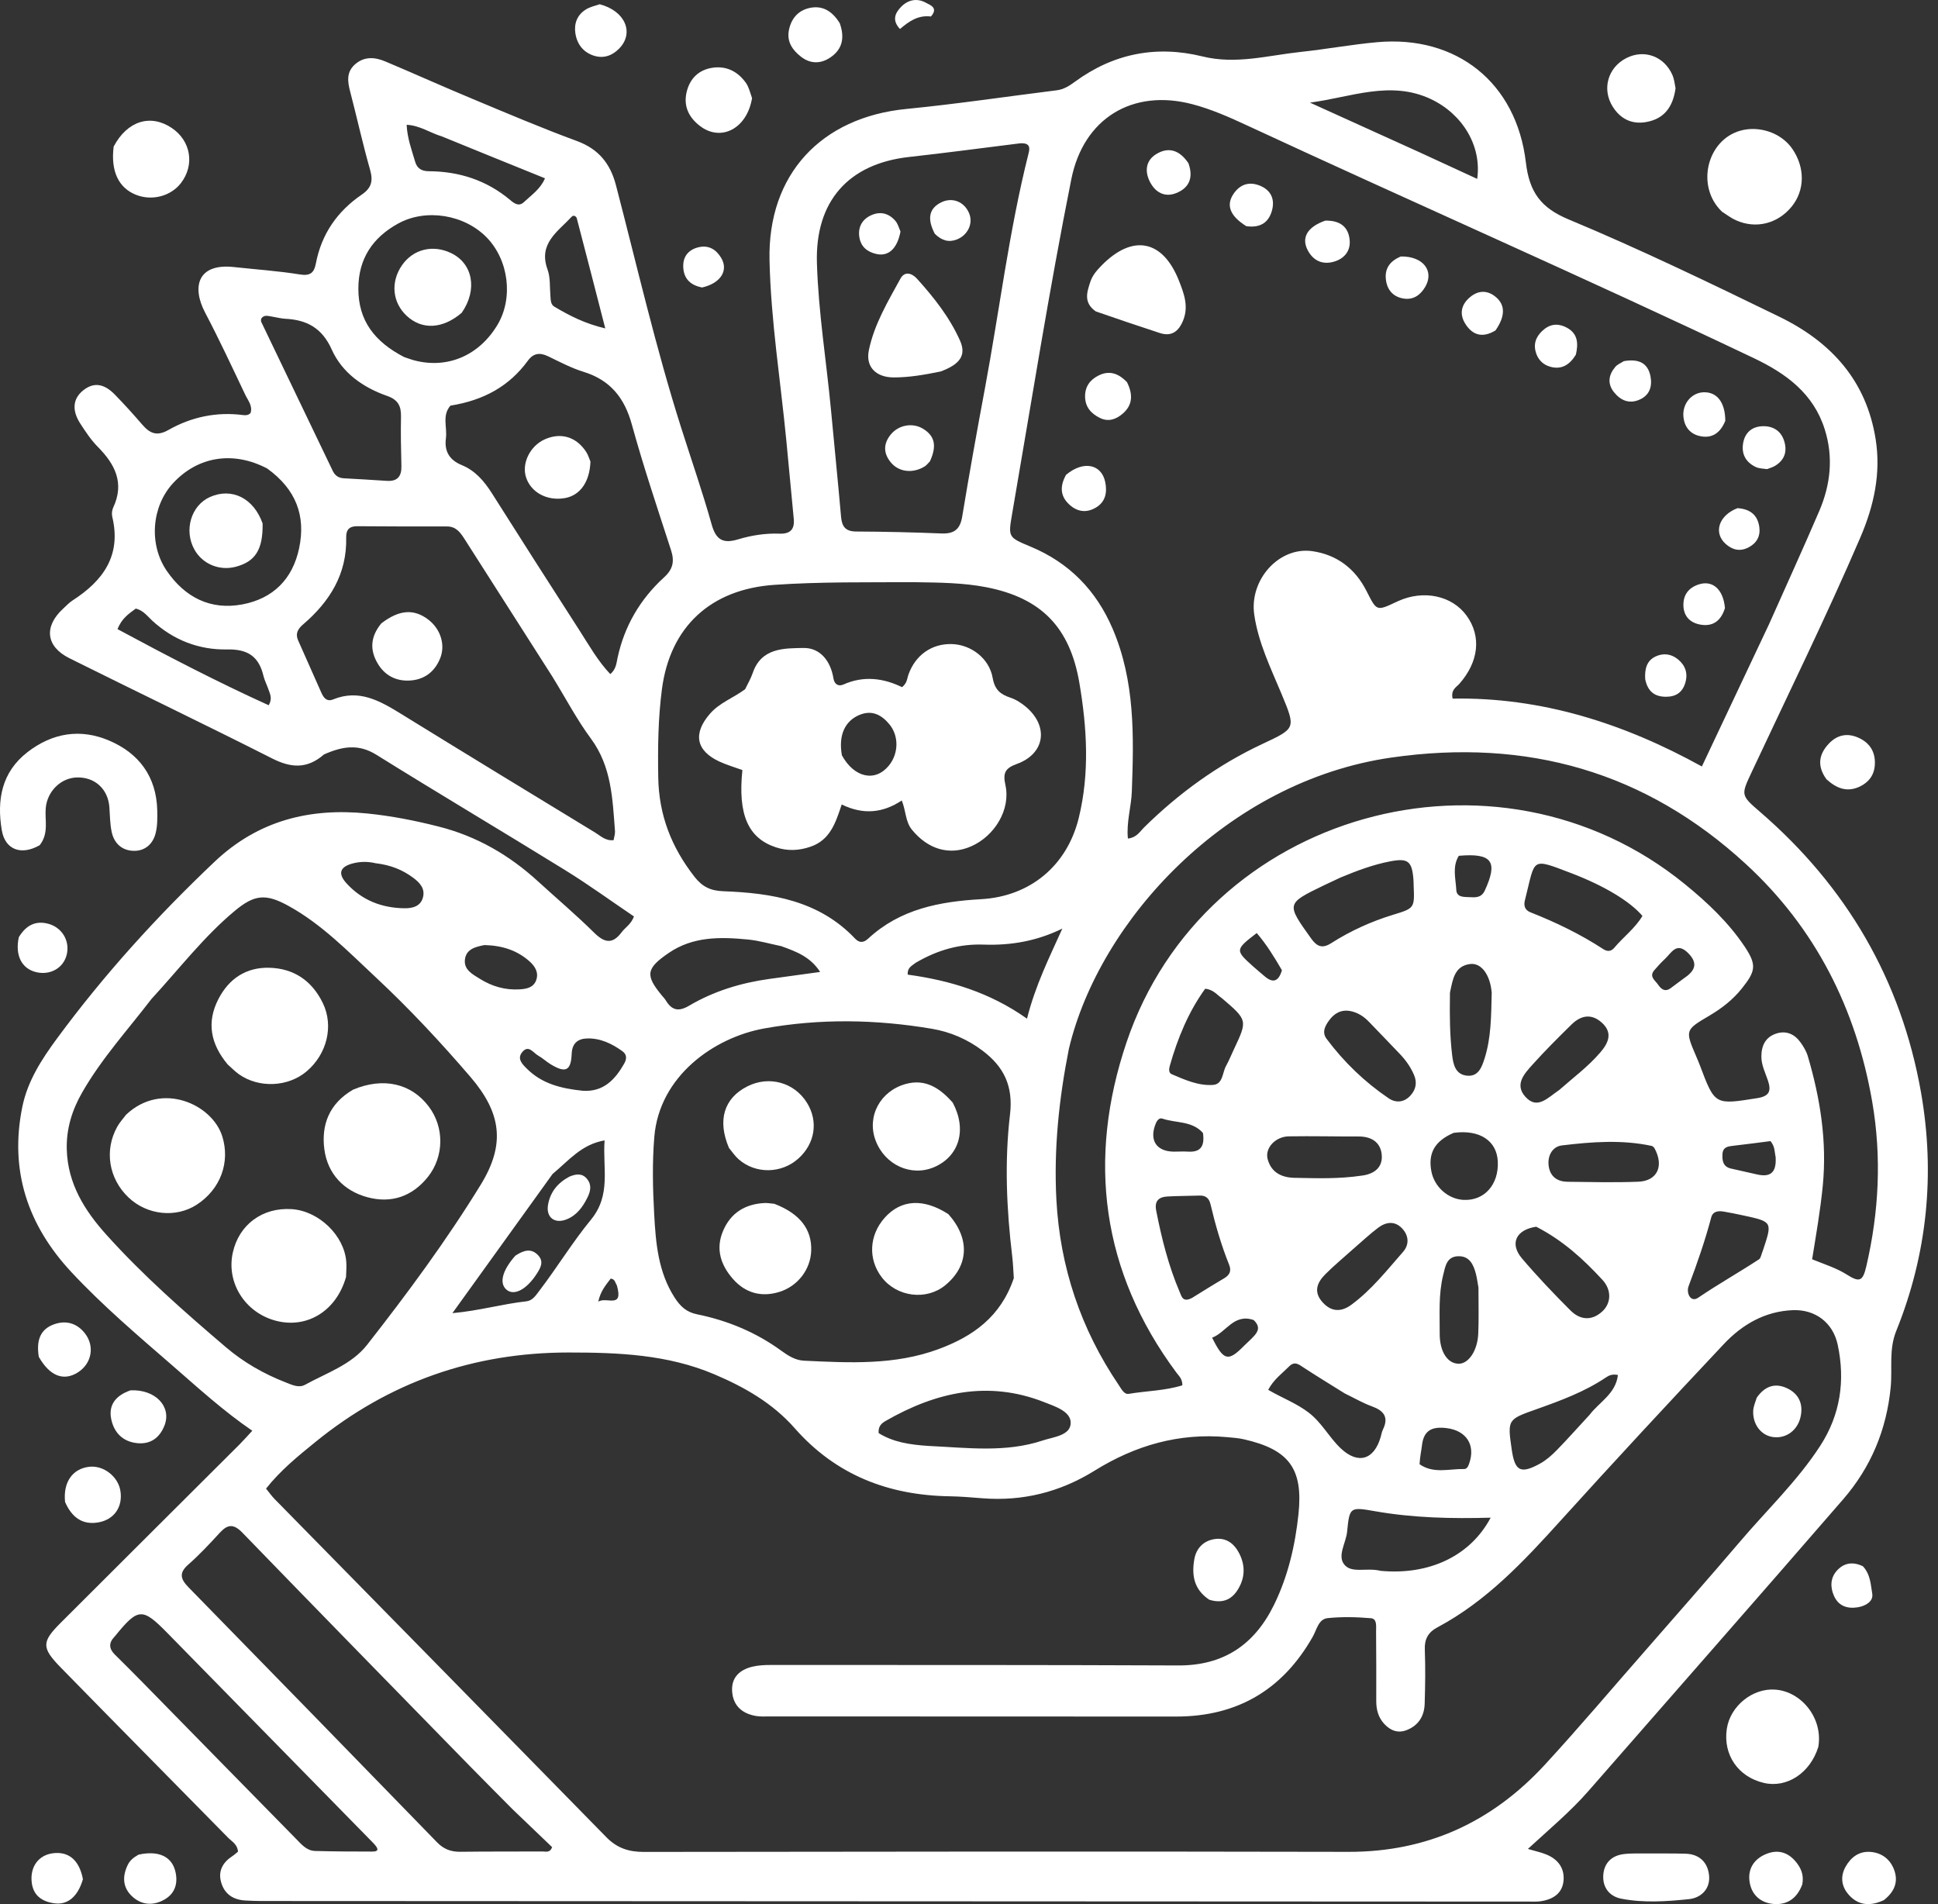 <svg width="57" height="56" viewBox="0 0 57 56" fill="none" xmlns="http://www.w3.org/2000/svg">
<rect x="0" y="0" width="57" height="56" fill="#333333" stroke="none"/>
<path d="M9.528 22.189C9.024 22.628 8.549 22.582 8 22.304C6.023 21.303 4.023 20.346 2.039 19.357C1.346 19.011 1.286 18.424 1.859 17.899C1.949 17.817 2.032 17.725 2.133 17.66C3.033 17.081 3.575 16.337 3.302 15.2C3.282 15.117 3.292 15.009 3.328 14.931C3.668 14.208 3.386 13.656 2.877 13.142C2.676 12.94 2.514 12.693 2.358 12.452C2.107 12.062 2.145 11.72 2.45 11.478C2.8 11.2 3.108 11.329 3.377 11.604C3.653 11.886 3.918 12.18 4.176 12.479C4.399 12.738 4.602 12.845 4.955 12.645C5.629 12.262 6.369 12.106 7.149 12.207C7.226 12.217 7.3 12.216 7.368 12.149C7.439 11.939 7.293 11.777 7.212 11.607C6.827 10.798 6.449 9.985 6.032 9.192C5.635 8.436 5.812 7.738 6.878 7.854C7.526 7.925 8.179 7.968 8.822 8.072C9.13 8.122 9.24 8.016 9.29 7.751C9.454 6.883 9.923 6.212 10.642 5.722C10.931 5.524 10.977 5.317 10.884 4.99C10.668 4.232 10.499 3.46 10.3 2.697C10.222 2.402 10.184 2.124 10.437 1.897C10.711 1.652 11.026 1.677 11.335 1.808C12.188 2.168 13.032 2.548 13.887 2.904C14.91 3.331 15.931 3.766 16.97 4.148C17.608 4.384 17.95 4.811 18.116 5.446C18.736 7.823 19.285 10.22 20.029 12.563C20.332 13.518 20.662 14.465 20.932 15.428C21.061 15.889 21.278 15.993 21.71 15.862C22.102 15.744 22.511 15.68 22.923 15.695C23.239 15.707 23.375 15.572 23.346 15.262C23.274 14.492 23.202 13.723 23.127 12.953C22.956 11.187 22.672 9.428 22.633 7.653C22.577 5.128 24.152 3.449 26.66 3.204C28.138 3.059 29.609 2.839 31.084 2.655C31.288 2.629 31.453 2.523 31.613 2.406C32.749 1.571 34.012 1.326 35.369 1.66C36.354 1.903 37.298 1.629 38.256 1.527C39.01 1.447 39.759 1.307 40.514 1.24C42.834 1.035 44.601 2.423 44.879 4.78C44.983 5.66 45.327 6.115 46.131 6.451C48.233 7.327 50.285 8.319 52.333 9.315C53.86 10.058 54.893 11.193 55.166 12.917C55.326 13.923 55.115 14.877 54.718 15.802C53.717 18.132 52.596 20.407 51.522 22.703C51.205 23.381 51.192 23.383 51.764 23.876C54.308 26.071 55.916 28.82 56.499 32.121C56.92 34.512 56.687 36.877 55.773 39.14C55.548 39.696 55.662 40.247 55.609 40.795C55.487 42.055 55.025 43.154 54.211 44.094C51.726 46.963 49.219 49.812 46.721 52.671C46.192 53.276 45.575 53.791 44.938 54.377C45.148 54.438 45.305 54.474 45.455 54.531C45.802 54.663 46.014 54.919 45.988 55.293C45.96 55.684 45.678 55.862 45.313 55.916C45.209 55.931 45.101 55.926 44.995 55.926C32.554 55.921 20.114 55.916 7.673 55.909C7.522 55.909 7.37 55.901 7.218 55.894C6.863 55.875 6.604 55.708 6.505 55.362C6.408 55.027 6.552 54.772 6.837 54.587C6.899 54.547 6.952 54.495 7 54.456C6.983 54.24 6.819 54.159 6.706 54.044C5.067 52.376 3.421 50.714 1.786 49.041C1.215 48.456 1.224 48.288 1.788 47.724C3.539 45.974 5.294 44.228 7.046 42.48C7.162 42.364 7.271 42.239 7.42 42.078C6.562 41.491 5.827 40.817 5.074 40.163C4.053 39.277 3.021 38.401 2.098 37.411C0.814 36.033 0.274 34.423 0.657 32.551C0.812 31.791 1.228 31.15 1.681 30.536C3.063 28.66 4.622 26.944 6.314 25.341C7.592 24.131 9.11 23.753 10.806 23.925C11.516 23.997 12.215 24.134 12.908 24.311C14.026 24.595 14.983 25.151 15.827 25.924C16.376 26.426 16.945 26.907 17.474 27.43C17.777 27.729 18.014 27.779 18.282 27.419C18.388 27.276 18.561 27.185 18.646 26.953C17.978 26.502 17.318 26.021 16.625 25.593C14.778 24.451 12.91 23.344 11.067 22.196C10.542 21.869 10.065 21.95 9.528 22.189ZM48.483 48.439C49.38 47.408 50.286 46.386 51.171 45.345C51.966 44.409 52.864 43.559 53.537 42.52C54.13 41.605 54.274 40.605 54.051 39.552C53.913 38.902 53.395 38.507 52.732 38.532C51.91 38.564 51.24 38.955 50.698 39.532C49.086 41.246 47.485 42.97 45.907 44.714C44.823 45.913 43.727 47.087 42.28 47.859C42.007 48.004 41.894 48.201 41.906 48.516C41.926 49.047 41.919 49.579 41.902 50.11C41.891 50.473 41.716 50.751 41.366 50.885C41.109 50.983 40.889 50.892 40.71 50.697C40.537 50.507 40.477 50.279 40.478 50.025C40.48 49.342 40.479 48.659 40.473 47.975C40.472 47.83 40.507 47.608 40.321 47.592C39.899 47.556 39.47 47.546 39.05 47.589C38.778 47.617 38.728 47.928 38.612 48.133C37.725 49.699 36.388 50.486 34.585 50.484C30.606 50.481 26.628 50.481 22.649 50.48C22.512 50.48 22.373 50.49 22.239 50.468C21.837 50.4 21.566 50.174 21.534 49.754C21.502 49.337 21.753 49.106 22.134 49.016C22.308 48.975 22.494 48.967 22.674 48.967C26.669 48.968 30.663 48.964 34.657 48.981C35.994 48.986 36.901 48.366 37.474 47.193C37.885 46.351 38.094 45.448 38.191 44.526C38.331 43.188 37.906 42.631 36.59 42.331C36.429 42.294 36.261 42.282 36.096 42.267C34.679 42.135 33.388 42.51 32.193 43.253C31.179 43.883 30.081 44.158 28.891 44.064C28.573 44.039 28.255 44.011 27.936 44.006C26.133 43.978 24.585 43.382 23.372 42.002C22.727 41.269 21.901 40.796 21.009 40.418C19.632 39.834 18.186 39.777 16.721 39.777C13.923 39.778 11.443 40.648 9.277 42.409C8.764 42.825 8.247 43.245 7.825 43.78C7.922 43.899 7.99 43.999 8.074 44.084C11.328 47.4 14.586 50.713 17.836 54.034C18.147 54.352 18.493 54.466 18.932 54.465C25.841 54.456 32.751 54.448 39.661 54.463C41.978 54.468 43.884 53.584 45.431 51.907C46.46 50.791 47.438 49.628 48.483 48.439ZM52.03 18.359C52.524 17.249 53.029 16.144 53.508 15.028C53.84 14.253 53.928 13.447 53.669 12.627C53.336 11.569 52.529 10.983 51.581 10.532C46.646 8.183 41.638 5.991 36.681 3.69C36.158 3.447 35.632 3.213 35.07 3.065C33.304 2.601 31.866 3.485 31.509 5.272C30.855 8.543 30.334 11.839 29.766 15.126C29.65 15.801 29.657 15.804 30.308 16.075C31.445 16.548 32.239 17.36 32.723 18.488C33.385 20.031 33.349 21.652 33.289 23.28C33.272 23.736 33.124 24.188 33.174 24.662C33.436 24.631 33.527 24.455 33.652 24.332C34.678 23.322 35.829 22.488 37.135 21.877C38.119 21.416 38.114 21.425 37.688 20.399C37.373 19.644 37.01 18.904 36.89 18.081C36.739 17.052 37.619 16.07 38.597 16.21C39.322 16.313 39.858 16.726 40.187 17.373C40.493 17.974 40.476 17.983 41.082 17.697C41.096 17.691 41.11 17.684 41.123 17.678C41.875 17.338 42.711 17.518 43.138 18.11C43.575 18.717 43.493 19.461 42.925 20.108C42.832 20.213 42.667 20.284 42.724 20.546C45.332 20.501 47.748 21.268 50.055 22.542C50.719 21.132 51.359 19.776 52.03 18.359ZM31.438 30.845C31.147 32.309 30.991 33.79 31.07 35.28C31.175 37.261 31.787 39.087 32.904 40.734C32.98 40.846 33.061 41.017 33.199 40.993C33.726 40.905 34.272 40.901 34.775 40.742C34.777 40.549 34.675 40.469 34.605 40.375C32.389 37.396 31.973 34.092 33.133 30.656C35.425 23.868 44.001 21.475 49.559 26.006C50.218 26.543 50.841 27.13 51.316 27.843C51.676 28.383 51.632 28.565 51.239 29.061C50.969 29.402 50.641 29.655 50.272 29.873C49.556 30.295 49.559 30.299 49.893 31.079C49.929 31.163 49.965 31.247 49.997 31.332C50.439 32.507 50.437 32.494 51.681 32.297C52.053 32.239 52.099 32.077 51.995 31.77C51.917 31.541 51.804 31.32 51.805 31.07C51.806 30.751 51.928 30.499 52.243 30.397C52.537 30.302 52.784 30.413 52.959 30.66C53.046 30.782 53.128 30.918 53.17 31.06C53.538 32.305 53.738 33.566 53.611 34.874C53.54 35.596 53.415 36.31 53.298 37.036C53.662 37.184 54.01 37.29 54.319 37.486C54.698 37.727 54.79 37.678 54.892 37.24C55.264 35.64 55.345 34.031 55.066 32.408C54.594 29.67 53.395 27.294 51.353 25.415C48.4 22.695 44.913 21.706 40.922 22.28C36.085 22.975 32.334 27.073 31.438 30.845ZM4.454 29.381C3.762 30.283 2.993 31.127 2.422 32.12C2.119 32.646 1.947 33.196 1.964 33.809C1.993 34.815 2.49 35.604 3.129 36.314C4.207 37.513 5.418 38.576 6.642 39.62C7.165 40.066 7.759 40.406 8.401 40.656C8.585 40.727 8.786 40.829 8.972 40.726C9.607 40.377 10.338 40.135 10.795 39.554C11.984 38.037 13.131 36.484 14.14 34.841C14.871 33.651 14.745 32.733 13.838 31.674C12.957 30.648 12.035 29.659 11.046 28.737C10.238 27.983 9.463 27.179 8.479 26.639C7.813 26.273 7.48 26.31 6.905 26.789C6.001 27.541 5.288 28.474 4.454 29.381ZM29.818 37.59C29.803 37.379 29.797 37.167 29.772 36.957C29.605 35.566 29.542 34.166 29.706 32.779C29.805 31.94 29.526 31.373 28.897 30.899C28.451 30.563 27.951 30.348 27.406 30.256C25.762 29.979 24.113 29.951 22.471 30.248C21.001 30.515 19.391 31.646 19.244 33.44C19.182 34.193 19.199 34.958 19.241 35.714C19.287 36.559 19.358 37.408 19.84 38.159C20.007 38.418 20.187 38.59 20.499 38.653C21.401 38.836 22.238 39.184 22.986 39.73C23.184 39.874 23.395 40.006 23.645 40.018C24.98 40.081 26.315 40.155 27.606 39.677C28.615 39.303 29.434 38.729 29.818 37.59ZM26.878 17.122C25.512 17.129 24.147 17.107 22.781 17.2C20.915 17.326 19.71 18.421 19.468 20.272C19.356 21.13 19.346 21.989 19.36 22.856C19.377 23.978 19.752 24.922 20.427 25.787C20.654 26.077 20.896 26.197 21.269 26.211C22.702 26.264 24.088 26.486 25.146 27.601C25.279 27.741 25.402 27.728 25.537 27.603C26.476 26.733 27.638 26.514 28.859 26.445C30.292 26.363 31.38 25.468 31.727 24.06C32.051 22.741 31.971 21.406 31.746 20.082C31.468 18.452 30.627 17.585 29.008 17.27C28.338 17.14 27.65 17.133 26.878 17.122ZM29.993 4.216C28.91 4.35 27.828 4.496 26.743 4.616C24.949 4.813 23.972 5.924 24.027 7.737C24.071 9.193 24.307 10.631 24.443 12.078C24.54 13.119 24.646 14.159 24.737 15.2C24.763 15.492 24.871 15.631 25.186 15.632C26.02 15.636 26.855 15.655 27.688 15.689C28.058 15.704 28.238 15.573 28.3 15.194C28.507 13.939 28.732 12.687 28.966 11.436C29.397 9.128 29.677 6.792 30.252 4.511C30.291 4.356 30.308 4.192 29.993 4.216ZM16.241 19.891C15.384 18.548 14.528 17.206 13.67 15.864C13.546 15.671 13.421 15.483 13.148 15.483C12.268 15.485 11.387 15.483 10.508 15.476C10.274 15.474 10.177 15.58 10.182 15.806C10.208 16.879 9.7 17.691 8.918 18.361C8.759 18.497 8.681 18.634 8.768 18.833C8.994 19.346 9.222 19.859 9.451 20.371C9.517 20.519 9.609 20.647 9.798 20.57C10.563 20.259 11.175 20.613 11.796 20.995C13.694 22.166 15.598 23.326 17.503 24.485C17.664 24.583 17.81 24.736 18.048 24.709C18.062 24.617 18.094 24.528 18.088 24.442C18.015 23.495 17.989 22.547 17.381 21.724C16.967 21.165 16.642 20.541 16.241 19.891ZM13.248 11.93C12.994 12.22 13.158 12.569 13.115 12.889C13.064 13.271 13.218 13.529 13.578 13.677C13.974 13.839 14.238 14.146 14.463 14.5C15.316 15.846 16.173 17.191 17.037 18.53C17.321 18.971 17.579 19.434 17.95 19.826C18.121 19.68 18.129 19.507 18.163 19.349C18.364 18.413 18.828 17.622 19.529 16.982C19.797 16.738 19.842 16.507 19.736 16.18C19.339 14.953 18.926 13.729 18.584 12.486C18.367 11.699 17.95 11.178 17.162 10.935C16.802 10.824 16.462 10.643 16.12 10.478C15.879 10.362 15.689 10.384 15.526 10.607C14.977 11.36 14.229 11.772 13.248 11.93ZM15.087 53.222C14.66 52.791 14.23 52.362 13.806 51.928C11.578 49.647 9.349 47.368 7.131 45.078C6.876 44.815 6.701 44.821 6.466 45.077C6.169 45.401 5.867 45.725 5.537 46.015C5.253 46.264 5.313 46.445 5.545 46.683C7.987 49.179 10.423 51.68 12.856 54.184C13.051 54.385 13.267 54.465 13.544 54.461C14.348 54.45 15.153 54.457 15.958 54.452C16.052 54.452 16.176 54.5 16.239 54.325C15.876 53.978 15.504 53.623 15.087 53.222ZM10.977 54.202C8.959 52.144 6.941 50.086 4.924 48.028C4.187 47.276 4.064 47.282 3.39 48.11C3.381 48.121 3.371 48.133 3.36 48.144C3.193 48.321 3.206 48.49 3.376 48.659C3.645 48.925 3.913 49.192 4.179 49.463C5.687 51.001 7.193 52.541 8.703 54.076C8.86 54.236 9.016 54.429 9.264 54.437C9.824 54.453 10.386 54.454 10.947 54.455C11.168 54.456 11.124 54.355 10.977 54.202ZM7.859 13.779C6.86 13.254 5.816 13.419 5.084 14.217C4.461 14.896 4.37 16.007 4.903 16.786C5.437 17.567 6.189 17.953 7.131 17.775C8.03 17.605 8.607 17.033 8.798 16.123C8.998 15.171 8.709 14.393 7.859 13.779ZM11.884 10.5C11.985 10.533 12.084 10.572 12.186 10.599C13.162 10.855 14.091 10.458 14.632 9.553C15.102 8.767 14.964 7.65 14.315 6.984C13.657 6.309 12.526 6.124 11.709 6.575C10.961 6.987 10.541 7.609 10.54 8.487C10.537 9.43 11.02 10.052 11.884 10.5ZM8.007 9.312C7.892 9.298 7.768 9.241 7.681 9.374C7.681 9.407 7.671 9.442 7.683 9.466C8.383 10.927 9.085 12.387 9.786 13.847C9.85 13.981 9.952 14.057 10.104 14.066C10.527 14.089 10.95 14.114 11.373 14.142C11.687 14.163 11.813 14.013 11.806 13.709C11.794 13.225 11.784 12.739 11.794 12.255C11.801 11.945 11.709 11.757 11.389 11.645C10.68 11.397 10.066 10.969 9.757 10.28C9.474 9.647 9.026 9.407 8.391 9.375C8.286 9.369 8.181 9.345 8.007 9.312ZM27.329 42.526C28.449 42.578 29.577 42.729 30.671 42.364C30.982 42.26 31.489 42.221 31.491 41.846C31.493 41.508 31.031 41.362 30.709 41.236C29.06 40.589 27.525 40.943 26.051 41.788C25.934 41.855 25.823 41.945 25.843 42.148C26.262 42.409 26.746 42.491 27.329 42.526ZM16.252 34.527C15.27 35.891 14.288 37.256 13.306 38.62C14.087 38.55 14.772 38.35 15.481 38.272C15.662 38.252 15.757 38.101 15.859 37.967C16.384 37.28 16.837 36.534 17.382 35.87C17.981 35.139 17.722 34.365 17.782 33.539C17.099 33.658 16.734 34.127 16.252 34.527ZM22.975 27.826C22.649 27.759 22.325 27.663 21.996 27.631C21.188 27.552 20.381 27.538 19.669 28.026C18.998 28.485 18.972 28.682 19.474 29.286C19.513 29.333 19.556 29.377 19.587 29.429C19.762 29.718 19.964 29.757 20.266 29.579C20.992 29.15 21.789 28.907 22.624 28.791C23.109 28.723 23.595 28.658 24.122 28.585C23.837 28.148 23.445 27.993 22.975 27.826ZM41.762 4.484C42.319 4.741 42.876 4.998 43.447 5.261C43.585 4.289 43.014 3.355 42.088 2.916C40.896 2.352 39.728 2.862 38.528 3.018C39.585 3.497 40.642 3.976 41.762 4.484ZM40.603 46.198C42.037 46.333 43.246 45.76 43.843 44.635C42.692 44.667 41.562 44.642 40.442 44.445C39.701 44.315 39.693 44.323 39.621 45.048C39.589 45.373 39.333 45.743 39.53 46.004C39.746 46.288 40.189 46.094 40.603 46.198ZM26.928 28.318C26.83 28.402 26.683 28.448 26.698 28.664C27.924 28.832 29.101 29.178 30.206 29.959C30.456 28.967 30.866 28.154 31.245 27.31C30.499 27.676 29.735 27.809 28.936 27.781C28.236 27.756 27.586 27.931 26.928 28.318ZM39.432 25.806C39.268 25.883 39.103 25.958 38.94 26.037C37.822 26.579 37.83 26.574 38.562 27.6C38.74 27.849 38.897 27.902 39.157 27.736C39.721 27.377 40.326 27.102 40.966 26.906C41.606 26.71 41.606 26.712 41.578 26.038C41.576 25.978 41.576 25.917 41.571 25.857C41.528 25.325 41.41 25.23 40.875 25.335C40.399 25.428 39.944 25.593 39.432 25.806ZM44.856 26.454C44.808 26.62 44.838 26.762 45.011 26.83C45.759 27.125 46.48 27.473 47.154 27.913C47.273 27.991 47.386 27.985 47.478 27.875C47.747 27.554 48.094 27.299 48.307 26.937C47.938 26.505 47.184 26.051 46.209 25.678C45.005 25.219 45.164 25.24 44.856 26.454ZM35.061 38.171C35.37 37.981 35.677 37.786 35.991 37.603C36.159 37.505 36.229 37.391 36.15 37.194C35.918 36.617 35.746 36.022 35.603 35.417C35.563 35.247 35.468 35.156 35.285 35.162C34.968 35.173 34.65 35.171 34.333 35.189C34.079 35.204 33.95 35.322 34.006 35.606C34.166 36.424 34.368 37.23 34.697 37.998C34.754 38.131 34.788 38.315 35.061 38.171ZM39.55 40.98C39.152 40.731 38.751 40.487 38.358 40.231C38.214 40.138 38.084 40.017 37.92 40.182C37.711 40.392 37.462 40.568 37.3 40.875C37.708 41.114 38.136 41.271 38.496 41.549C38.877 41.842 39.095 42.275 39.431 42.594C39.947 43.083 40.418 42.929 40.609 42.259C40.63 42.186 40.642 42.109 40.675 42.042C40.853 41.675 40.697 41.486 40.348 41.36C40.093 41.267 39.855 41.129 39.55 40.98ZM35.943 29.361C35.796 29.262 35.687 29.1 35.446 29.079C34.956 29.758 34.637 30.531 34.406 31.345C34.381 31.434 34.367 31.551 34.46 31.591C34.848 31.758 35.247 31.936 35.674 31.908C35.973 31.889 35.949 31.549 36.06 31.349C36.148 31.191 36.215 31.021 36.293 30.857C36.694 30.005 36.694 30.005 35.943 29.361ZM7.875 20.22C7.833 20.106 7.777 19.995 7.749 19.878C7.613 19.309 7.292 19.087 6.676 19.1C5.854 19.116 5.1 18.826 4.476 18.252C4.335 18.122 4.216 17.952 3.994 17.898C3.797 18.045 3.582 18.181 3.457 18.503C4.928 19.296 6.396 20.058 7.904 20.742C8.023 20.529 7.938 20.407 7.875 20.22ZM45.183 36.078C44.589 36.165 44.392 36.574 44.766 37.013C45.216 37.542 45.697 38.047 46.188 38.538C46.466 38.817 46.805 38.859 47.121 38.574C47.387 38.334 47.411 37.944 47.129 37.639C46.575 37.039 45.975 36.485 45.183 36.078ZM40.261 30.049C40.11 29.892 39.933 29.778 39.719 29.736C39.451 29.684 39.244 29.799 39.092 30.009C38.974 30.172 38.872 30.357 39.017 30.552C39.528 31.236 40.137 31.822 40.843 32.301C41.046 32.439 41.285 32.427 41.468 32.237C41.636 32.062 41.692 31.854 41.588 31.612C41.49 31.385 41.353 31.189 41.186 31.012C40.895 30.705 40.599 30.401 40.261 30.049ZM40.061 34.574C40.428 34.526 40.678 34.326 40.638 33.95C40.6 33.586 40.327 33.422 39.956 33.424C39.273 33.426 38.59 33.409 37.908 33.42C37.511 33.426 37.199 33.764 37.283 34.087C37.387 34.484 37.698 34.634 38.076 34.64C38.713 34.651 39.351 34.679 40.061 34.574ZM46.755 41.607C47.037 41.234 47.522 40.993 47.586 40.438C47.408 40.404 47.317 40.455 47.229 40.514C46.607 40.931 45.911 41.189 45.213 41.437C44.337 41.747 44.334 41.738 44.463 42.635C44.555 43.267 44.723 43.358 45.291 43.047C45.473 42.947 45.638 42.802 45.785 42.652C46.102 42.328 46.402 41.987 46.755 41.607ZM12.992 4.01C12.653 3.91 12.352 3.689 11.96 3.67C11.979 4.069 12.109 4.408 12.209 4.753C12.268 4.958 12.403 5.034 12.614 5.036C13.508 5.041 14.313 5.302 15.005 5.882C15.122 5.981 15.259 6.085 15.406 5.947C15.63 5.737 15.897 5.558 16.029 5.244C15.016 4.834 14.035 4.437 12.992 4.01ZM51.854 36.766C52.131 35.933 52.131 35.932 51.277 35.747C51.085 35.705 50.893 35.666 50.699 35.633C50.54 35.606 50.378 35.621 50.33 35.805C50.148 36.492 49.915 37.16 49.665 37.825C49.59 38.023 49.72 38.32 49.948 38.165C50.533 37.767 51.148 37.422 51.738 37.035C51.79 37 51.799 36.9 51.854 36.766ZM48.654 33.756C48.63 33.738 48.609 33.708 48.582 33.702C47.702 33.513 46.815 33.581 45.937 33.687C45.653 33.722 45.498 34.005 45.554 34.32C45.606 34.618 45.819 34.753 46.105 34.756C46.8 34.764 47.497 34.782 48.191 34.754C48.739 34.731 48.956 34.296 48.654 33.756ZM43.874 29.197C43.832 28.679 43.573 28.309 43.238 28.352C42.779 28.41 42.73 28.807 42.652 29.163C42.642 29.207 42.646 29.253 42.645 29.299C42.636 29.874 42.641 30.448 42.709 31.021C42.742 31.304 42.803 31.593 43.134 31.634C43.481 31.677 43.584 31.384 43.667 31.12C43.856 30.521 43.858 29.899 43.874 29.197ZM39.792 36.74C39.522 36.983 39.242 37.214 38.986 37.47C38.739 37.715 38.62 37.993 38.902 38.303C39.165 38.593 39.457 38.587 39.75 38.37C40.338 37.936 40.789 37.362 41.266 36.818C41.458 36.598 41.435 36.328 41.229 36.118C41.012 35.897 40.755 35.94 40.53 36.111C40.29 36.293 40.069 36.5 39.792 36.74ZM16.961 6.407C16.924 6.341 16.859 6.326 16.813 6.375C16.408 6.813 15.823 7.161 16.105 7.929C16.19 8.162 16.166 8.436 16.188 8.692C16.198 8.813 16.19 8.952 16.305 9.02C16.751 9.284 17.21 9.521 17.802 9.658C17.513 8.535 17.247 7.499 16.961 6.407ZM45.862 32.055C46.27 31.694 46.713 31.368 47.069 30.951C47.303 30.678 47.447 30.377 47.111 30.075C46.802 29.798 46.493 29.864 46.221 30.131C45.832 30.513 45.445 30.898 45.08 31.304C44.839 31.572 44.535 31.891 44.864 32.256C45.214 32.645 45.516 32.289 45.862 32.055ZM42.756 33.317C42.203 33.554 41.996 33.911 42.099 34.449C42.186 34.907 42.592 35.267 43.046 35.289C43.657 35.319 44.084 34.84 44.053 34.161C44.026 33.559 43.533 33.213 42.756 33.317ZM43.484 37.869C43.46 37.736 43.443 37.6 43.41 37.469C43.339 37.19 43.219 36.932 42.88 36.946C42.546 36.96 42.508 37.248 42.446 37.5C42.306 38.066 42.347 38.644 42.344 39.217C42.341 39.763 42.583 40.115 42.915 40.107C43.199 40.1 43.457 39.717 43.478 39.223C43.497 38.8 43.484 38.375 43.484 37.869ZM17.144 32.08C17.747 32.117 18.087 31.756 18.357 31.284C18.433 31.151 18.445 31.017 18.311 30.92C18 30.694 17.655 30.528 17.264 30.541C16.998 30.55 16.826 30.68 16.814 30.996C16.794 31.494 16.633 31.566 16.198 31.302C16.069 31.224 15.957 31.117 15.826 31.043C15.685 30.964 15.55 30.722 15.367 30.934C15.193 31.134 15.361 31.297 15.504 31.438C15.938 31.866 16.486 32.013 17.144 32.08ZM11.044 25.387C10.818 25.334 10.593 25.335 10.368 25.395C9.998 25.495 9.929 25.691 10.192 25.979C10.645 26.477 11.23 26.704 11.895 26.712C12.123 26.715 12.369 26.663 12.44 26.393C12.509 26.135 12.347 25.96 12.158 25.819C11.849 25.588 11.503 25.441 11.044 25.387ZM14.253 27.794C13.994 27.844 13.716 27.906 13.675 28.213C13.634 28.518 13.897 28.653 14.115 28.788C14.47 29.01 14.859 29.123 15.281 29.097C15.482 29.085 15.688 29.048 15.768 28.833C15.854 28.604 15.736 28.416 15.57 28.27C15.216 27.958 14.794 27.81 14.253 27.794ZM41.752 43.063C42.163 43.351 42.623 43.195 43.064 43.204C43.142 43.206 43.182 43.126 43.209 43.049C43.407 42.494 43.125 42.072 42.547 42.001C42.13 41.949 41.873 42.058 41.823 42.506C41.804 42.67 41.764 42.832 41.752 43.063ZM52.224 34.024C52.19 33.88 52.209 33.72 52.073 33.56C51.723 33.605 51.351 33.655 50.978 33.697C50.819 33.716 50.674 33.732 50.661 33.941C50.649 34.14 50.68 34.311 50.905 34.366C51.156 34.426 51.409 34.476 51.659 34.536C52.035 34.626 52.258 34.526 52.224 34.024ZM42.906 25.169C42.708 25.491 42.815 25.84 42.832 26.175C42.844 26.395 43.06 26.378 43.221 26.386C43.399 26.394 43.57 26.409 43.672 26.188C44.06 25.342 43.894 25.083 42.906 25.169ZM35.381 33.321C35.063 32.959 34.588 33.035 34.189 32.899C34.097 32.867 34.032 32.949 33.993 33.043C33.793 33.529 34.007 33.865 34.526 33.87C34.661 33.871 34.797 33.86 34.931 33.869C35.277 33.892 35.444 33.751 35.381 33.321ZM49.515 28.781C49.82 28.577 49.98 28.357 49.649 28.028C49.306 27.687 49.159 28.028 48.965 28.206C48.855 28.308 48.754 28.42 48.656 28.534C48.495 28.722 48.679 28.83 48.766 28.957C48.859 29.094 48.972 29.183 49.139 29.061C49.248 28.981 49.356 28.899 49.515 28.781ZM37.704 28.535C37.482 28.152 37.251 27.776 36.963 27.441C36.326 27.929 36.325 27.947 36.855 28.421C36.967 28.521 37.083 28.617 37.197 28.714C37.425 28.909 37.6 28.888 37.704 28.535ZM36.872 38.822C36.286 38.622 36.067 39.185 35.651 39.341C35.99 40.027 36.124 40.053 36.591 39.579C36.686 39.483 36.79 39.395 36.881 39.295C36.999 39.164 37.08 39.022 36.872 38.822ZM18.143 37.801C18.094 37.732 18.096 37.62 17.962 37.603C17.828 37.785 17.666 37.957 17.596 38.282C17.836 38.124 18.344 38.509 18.143 37.801Z" fill="white"/>
<path d="M1.168 24.857C0.619 25.171 0.148 24.988 0.052 24.414C-0.096 23.528 0.045 22.711 0.81 22.119C1.542 21.553 2.364 21.42 3.209 21.78C4.088 22.155 4.599 22.839 4.625 23.827C4.631 24.052 4.632 24.287 4.578 24.503C4.496 24.828 4.26 25.036 3.917 25.023C3.577 25.009 3.353 24.794 3.284 24.464C3.234 24.228 3.235 23.982 3.217 23.74C3.178 23.206 2.791 22.85 2.26 22.865C1.785 22.878 1.387 23.277 1.345 23.769C1.314 24.125 1.443 24.504 1.168 24.857Z" fill="white"/>
<path d="M50.649 6.228C49.87 5.489 50.197 4.119 51.191 3.842C51.743 3.689 52.392 3.905 52.717 4.38C53.093 4.93 53.086 5.595 52.698 6.074C52.29 6.577 51.65 6.741 51.064 6.481C50.927 6.421 50.804 6.328 50.649 6.228Z" fill="white"/>
<path d="M53.48 51.376C53.24 52.151 52.551 52.593 51.88 52.436C51.12 52.259 50.673 51.606 50.789 50.842C50.891 50.172 51.549 49.64 52.217 49.692C52.987 49.751 53.623 50.534 53.48 51.376Z" fill="white"/>
<path d="M3.343 4.311C3.743 3.552 4.429 3.345 5.052 3.764C5.617 4.143 5.733 4.855 5.318 5.389C5.02 5.771 4.471 5.914 4.005 5.731C3.49 5.529 3.252 5.041 3.343 4.311Z" fill="white"/>
<path d="M48.536 54.51C48.914 54.512 49.247 54.508 49.58 54.518C49.997 54.531 50.236 54.79 50.268 55.169C50.3 55.553 50.035 55.816 49.674 55.854C49.015 55.923 48.344 55.968 47.686 55.841C47.337 55.774 47.133 55.511 47.155 55.15C47.177 54.789 47.406 54.569 47.766 54.528C48.005 54.5 48.249 54.514 48.536 54.51Z" fill="white"/>
<path d="M49.281 2.594C49.206 3.152 48.938 3.505 48.401 3.592C47.986 3.66 47.657 3.492 47.434 3.139C47.108 2.623 47.289 1.987 47.832 1.709C48.357 1.44 48.947 1.653 49.19 2.208C49.237 2.317 49.252 2.44 49.281 2.594Z" fill="white"/>
<path d="M22.119 2.886C21.971 3.786 21.203 4.178 20.587 3.705C20.261 3.455 20.099 3.127 20.193 2.716C20.286 2.311 20.551 2.049 20.966 1.991C21.374 1.934 21.704 2.108 21.939 2.438C22.023 2.557 22.059 2.711 22.119 2.886Z" fill="white"/>
<path d="M1.914 44.174C1.852 43.587 2.137 43.192 2.628 43.138C3.045 43.091 3.474 43.424 3.541 43.845C3.616 44.31 3.366 44.692 2.891 44.774C2.427 44.855 2.112 44.628 1.914 44.174Z" fill="white"/>
<path d="M3.838 40.89C4.57 40.854 5.053 41.37 4.839 41.921C4.698 42.282 4.433 42.483 4.034 42.443C3.603 42.4 3.346 42.122 3.269 41.724C3.189 41.312 3.411 41.037 3.838 40.89Z" fill="white"/>
<path d="M53.72 22.919C53.432 22.522 53.499 22.176 53.793 21.867C54.036 21.611 54.335 21.549 54.663 21.698C55.005 21.852 55.165 22.128 55.142 22.495C55.125 22.79 54.967 23.006 54.7 23.133C54.337 23.305 54.025 23.197 53.72 22.919Z" fill="white"/>
<path d="M24.699 0.683C24.855 1.122 24.77 1.465 24.404 1.702C24.125 1.882 23.828 1.877 23.561 1.67C23.311 1.477 23.138 1.231 23.202 0.893C23.267 0.554 23.468 0.31 23.808 0.235C24.192 0.15 24.479 0.327 24.699 0.683Z" fill="white"/>
<path d="M1.141 39.904C1.069 39.452 1.161 39.098 1.595 38.946C1.941 38.825 2.26 38.913 2.493 39.208C2.792 39.585 2.701 40.095 2.3 40.356C1.88 40.629 1.467 40.479 1.141 39.904Z" fill="white"/>
<path d="M55.407 55.883C54.989 56.079 54.633 56.035 54.355 55.702C54.156 55.464 54.126 55.176 54.283 54.898C54.441 54.618 54.683 54.437 55.02 54.465C55.346 54.493 55.59 54.678 55.706 54.982C55.84 55.331 55.73 55.631 55.407 55.883Z" fill="white"/>
<path d="M53.008 55.422C52.849 55.845 52.551 56.032 52.152 55.995C51.766 55.958 51.506 55.711 51.456 55.327C51.404 54.938 51.611 54.653 51.972 54.516C52.346 54.373 52.653 54.513 52.876 54.83C52.992 54.994 53.054 55.18 53.008 55.422Z" fill="white"/>
<path d="M17.638 0.125C18.39 0.321 18.66 0.968 18.212 1.427C18.01 1.635 17.755 1.729 17.471 1.639C17.155 1.54 16.972 1.299 16.923 0.981C16.879 0.694 16.974 0.439 17.231 0.279C17.343 0.209 17.477 0.175 17.638 0.125Z" fill="white"/>
<path d="M4.074 54.546C4.659 54.416 5.05 54.597 5.157 55.036C5.24 55.376 5.155 55.682 4.842 55.863C4.51 56.055 4.161 56.035 3.878 55.765C3.604 55.504 3.596 55.178 3.758 54.846C3.819 54.72 3.922 54.63 4.074 54.546Z" fill="white"/>
<path d="M2.439 55.267C2.293 55.773 1.995 56.027 1.612 55.978C1.231 55.93 0.961 55.743 0.929 55.321C0.896 54.888 1.138 54.566 1.539 54.507C2.009 54.438 2.331 54.696 2.439 55.267Z" fill="white"/>
<path d="M0.553 27.564C0.763 27.214 1.042 27.072 1.408 27.165C1.821 27.27 2.057 27.664 1.965 28.066C1.874 28.467 1.479 28.694 1.056 28.589C0.639 28.485 0.438 28.099 0.553 27.564Z" fill="white"/>
<path d="M54.79 46.063C55.017 46.306 55.02 46.606 55.066 46.871C55.104 47.094 54.876 47.23 54.648 47.269C54.332 47.323 54.068 47.233 53.936 46.924C53.829 46.676 53.833 46.411 54.021 46.198C54.221 45.973 54.477 45.914 54.79 46.063Z" fill="white"/>
<path d="M20.652 8.455C20.263 8.383 20.092 8.149 20.095 7.809C20.098 7.518 20.275 7.33 20.561 7.268C20.853 7.205 21.065 7.343 21.209 7.581C21.432 7.949 21.203 8.328 20.652 8.455Z" fill="white"/>
<path d="M27.381 0.485C26.995 0.437 26.726 0.636 26.47 0.853C26.224 0.591 26.335 0.383 26.487 0.218C26.688 -0 26.958 -0.069 27.229 0.079C27.361 0.151 27.606 0.228 27.381 0.485Z" fill="white"/>
<path d="M35.567 47.048C35.108 46.744 35.048 46.318 35.126 45.864C35.181 45.539 35.394 45.313 35.728 45.264C36.072 45.214 36.306 45.402 36.454 45.697C36.638 46.067 36.614 46.434 36.39 46.776C36.204 47.061 35.933 47.161 35.567 47.048Z" fill="white"/>
<path d="M51.668 41.107C51.925 40.737 52.247 40.662 52.602 40.849C52.938 41.027 53.043 41.339 52.95 41.702C52.848 42.095 52.501 42.322 52.129 42.261C51.788 42.205 51.545 41.882 51.565 41.489C51.571 41.371 51.62 41.255 51.668 41.107Z" fill="white"/>
<path d="M32.23 9.159C31.858 8.901 31.97 8.586 32.071 8.282C32.133 8.093 32.267 7.943 32.406 7.801C33.318 6.877 34.201 7.052 34.676 8.258C34.826 8.639 34.97 9.022 34.79 9.444C34.656 9.759 34.447 9.903 34.112 9.794C33.493 9.593 32.877 9.383 32.23 9.159Z" fill="white"/>
<path d="M33.147 11.24C33.328 11.603 33.314 11.916 33.018 12.168C32.825 12.332 32.603 12.416 32.349 12.291C32.086 12.161 31.915 11.966 31.914 11.658C31.912 11.371 32.058 11.172 32.306 11.046C32.621 10.886 32.89 10.973 33.147 11.24Z" fill="white"/>
<path d="M31.354 13.965C31.865 13.537 32.398 13.647 32.507 14.179C32.568 14.479 32.519 14.762 32.224 14.933C31.977 15.076 31.727 15.062 31.502 14.883C31.195 14.637 31.149 14.335 31.354 13.965Z" fill="white"/>
<path d="M34.953 4.799C35.11 5.229 34.97 5.528 34.599 5.677C34.252 5.817 33.971 5.654 33.814 5.333C33.665 5.03 33.703 4.721 34.002 4.535C34.37 4.307 34.694 4.415 34.953 4.799Z" fill="white"/>
<path d="M50.744 12.377C50.592 12.749 50.336 12.91 49.975 12.82C49.701 12.753 49.542 12.548 49.513 12.262C49.474 11.881 49.747 11.549 50.104 11.537C50.496 11.523 50.742 11.83 50.744 12.377Z" fill="white"/>
<path d="M38.978 6.489C39.41 6.479 39.659 6.669 39.696 7.058C39.727 7.384 39.535 7.61 39.23 7.697C38.903 7.79 38.632 7.674 38.467 7.368C38.267 6.996 38.443 6.677 38.978 6.489Z" fill="white"/>
<path d="M51.972 13.797C51.836 13.781 51.725 13.777 51.634 13.732C51.343 13.59 51.212 13.348 51.27 13.026C51.325 12.716 51.535 12.546 51.837 12.535C52.13 12.524 52.372 12.658 52.47 12.953C52.572 13.258 52.5 13.521 52.213 13.697C52.149 13.737 52.075 13.759 51.972 13.797Z" fill="white"/>
<path d="M41.202 7.543C41.859 7.532 42.193 7.973 41.916 8.441C41.777 8.676 41.57 8.827 41.281 8.78C41.001 8.735 40.821 8.558 40.77 8.278C40.709 7.938 40.844 7.691 41.202 7.543Z" fill="white"/>
<path d="M36.654 6.651C36.183 6.356 36.058 6.044 36.27 5.717C36.445 5.448 36.698 5.334 37.013 5.444C37.347 5.561 37.499 5.816 37.42 6.155C37.334 6.525 37.085 6.715 36.654 6.651Z" fill="white"/>
<path d="M46.349 10.431C46.165 10.734 45.927 10.874 45.607 10.789C45.371 10.727 45.215 10.559 45.16 10.318C45.099 10.05 45.219 9.842 45.42 9.681C45.634 9.51 45.87 9.515 46.1 9.646C46.402 9.819 46.427 10.095 46.349 10.431Z" fill="white"/>
<path d="M48.388 19.973C48.37 19.663 48.436 19.421 48.709 19.3C48.933 19.201 49.157 19.234 49.348 19.388C49.566 19.565 49.65 19.795 49.57 20.074C49.488 20.359 49.298 20.491 49.002 20.492C48.667 20.492 48.462 20.339 48.388 19.973Z" fill="white"/>
<path d="M50.734 17.883C50.614 18.276 50.361 18.436 50.001 18.368C49.707 18.313 49.519 18.123 49.512 17.804C49.506 17.492 49.667 17.288 49.953 17.191C50.364 17.052 50.684 17.323 50.734 17.883Z" fill="white"/>
<path d="M43.986 9.717C43.609 9.947 43.317 9.862 43.105 9.535C42.91 9.236 42.977 8.95 43.246 8.731C43.483 8.538 43.746 8.529 43.991 8.732C44.274 8.966 44.278 9.295 43.986 9.717Z" fill="white"/>
<path d="M47.762 10.621C48.178 10.549 48.465 10.659 48.544 11.069C48.599 11.358 48.524 11.617 48.23 11.75C47.92 11.891 47.664 11.777 47.469 11.533C47.271 11.284 47.31 11.024 47.509 10.79C47.565 10.724 47.653 10.684 47.762 10.621Z" fill="white"/>
<path d="M51.103 14.945C51.486 14.97 51.698 15.157 51.745 15.503C51.78 15.768 51.671 15.973 51.426 16.1C51.175 16.23 50.952 16.172 50.756 15.998C50.39 15.672 50.546 15.159 51.103 14.945Z" fill="white"/>
<path d="M10.384 32.047C11.275 31.672 12.096 31.863 12.609 32.541C13.073 33.153 13.062 34.012 12.588 34.61C12.122 35.196 11.5 35.399 10.804 35.21C10.11 35.022 9.636 34.522 9.54 33.803C9.445 33.085 9.68 32.456 10.384 32.047Z" fill="white"/>
<path d="M6.695 31.304C6.192 30.7 6.072 30.066 6.423 29.384C6.733 28.781 7.241 28.444 7.921 28.462C8.646 28.481 9.179 28.846 9.497 29.505C9.82 30.174 9.618 31.005 9.013 31.513C8.469 31.971 7.614 32.008 7.027 31.594C6.917 31.516 6.821 31.417 6.695 31.304Z" fill="white"/>
<path d="M3.709 32.783C4.753 31.796 6.239 32.471 6.537 33.419C6.775 34.176 6.491 34.972 5.786 35.43C5.172 35.828 4.324 35.738 3.776 35.214C3.197 34.661 3.063 33.829 3.448 33.138C3.514 33.02 3.606 32.916 3.709 32.783Z" fill="white"/>
<path d="M10.178 37.554C9.896 38.553 9.036 39.08 8.124 38.846C7.213 38.613 6.65 37.729 6.847 36.84C7.029 36.014 7.722 35.504 8.582 35.561C9.375 35.614 10.125 36.334 10.184 37.106C10.195 37.241 10.184 37.378 10.178 37.554Z" fill="white"/>
<path d="M27.895 35.71C28.538 36.433 28.492 37.23 27.803 37.798C27.249 38.255 26.381 38.147 25.935 37.567C25.526 37.034 25.561 36.329 26.022 35.812C26.498 35.278 27.161 35.233 27.895 35.71Z" fill="white"/>
<path d="M22.776 35.404C23.529 35.695 23.881 36.156 23.859 36.782C23.84 37.338 23.462 37.826 22.926 37.994C22.393 38.16 21.925 38.027 21.566 37.624C21.207 37.221 21.036 36.741 21.267 36.2C21.491 35.674 21.907 35.416 22.468 35.382C22.558 35.376 22.649 35.391 22.776 35.404Z" fill="white"/>
<path d="M21.44 33.76C21.093 32.945 21.296 32.296 21.979 31.951C22.617 31.628 23.359 31.831 23.733 32.431C24.075 32.979 23.973 33.635 23.477 34.077C22.982 34.519 22.224 34.531 21.727 34.097C21.625 34.008 21.547 33.893 21.44 33.76Z" fill="white"/>
<path d="M28.022 32.429C28.446 33.226 28.212 34.004 27.483 34.322C26.804 34.618 26.024 34.265 25.752 33.539C25.489 32.836 25.886 32.083 26.646 31.878C27.215 31.724 27.639 31.994 28.022 32.429Z" fill="white"/>
<path d="M21.914 20.272C22.003 20.094 22.086 19.947 22.14 19.79C22.393 19.048 23.068 19.066 23.634 19.057C24.123 19.05 24.432 19.442 24.513 19.952C24.541 20.124 24.658 20.198 24.808 20.131C25.406 19.864 25.989 19.946 26.529 20.209C26.68 20.094 26.676 19.963 26.715 19.851C26.916 19.272 27.398 18.927 27.99 18.942C28.55 18.955 29.094 19.355 29.196 19.936C29.257 20.284 29.42 20.42 29.716 20.518C29.884 20.574 30.046 20.679 30.182 20.795C30.851 21.366 30.733 22.166 29.914 22.465C29.568 22.591 29.49 22.723 29.571 23.088C29.73 23.804 29.259 24.587 28.559 24.893C27.925 25.169 27.293 24.979 26.823 24.404C26.627 24.164 26.65 23.863 26.523 23.542C25.963 23.913 25.387 23.968 24.756 23.66C24.58 24.191 24.418 24.702 23.844 24.9C23.5 25.019 23.165 25.034 22.821 24.92C22.003 24.65 21.699 23.959 21.835 22.647C21.615 22.567 21.383 22.5 21.166 22.401C20.466 22.079 20.374 21.57 20.886 20.986C21.165 20.668 21.561 20.53 21.914 20.272ZM24.762 22.215C25.123 22.872 25.737 23.008 26.14 22.52C26.429 22.171 26.446 21.648 26.158 21.301C25.93 21.026 25.649 20.871 25.277 21.026C24.854 21.203 24.654 21.619 24.762 22.215Z" fill="white"/>
<path d="M27.663 10.926C27.182 11.024 26.735 11.102 26.279 11.1C25.766 11.097 25.454 10.791 25.554 10.303C25.711 9.541 26.112 8.872 26.482 8.197C26.611 7.96 26.826 8.037 26.974 8.201C27.471 8.752 27.932 9.335 28.236 10.018C28.424 10.441 28.247 10.712 27.663 10.926Z" fill="white"/>
<path d="M27.352 13.566C27.287 13.635 27.248 13.686 27.198 13.717C26.853 13.93 26.443 13.887 26.207 13.607C25.981 13.338 25.974 13.056 26.197 12.781C26.427 12.497 26.838 12.424 27.142 12.606C27.49 12.815 27.563 13.105 27.352 13.566Z" fill="white"/>
<path d="M26.485 6.81C26.39 7.312 26.133 7.547 25.782 7.471C25.512 7.413 25.316 7.258 25.274 6.968C25.233 6.683 25.352 6.461 25.606 6.338C25.88 6.206 26.137 6.265 26.337 6.498C26.402 6.575 26.433 6.681 26.485 6.81Z" fill="white"/>
<path d="M27.495 6.877C27.256 6.423 27.33 6.12 27.692 5.947C28.016 5.792 28.367 5.935 28.506 6.278C28.627 6.577 28.463 6.919 28.139 7.044C27.901 7.136 27.697 7.074 27.495 6.877Z" fill="white"/>
<path d="M11.216 18.333C11.747 17.925 12.182 17.901 12.605 18.229C12.963 18.508 13.105 18.972 12.945 19.363C12.781 19.767 12.471 19.994 12.043 20.015C11.636 20.035 11.305 19.857 11.099 19.497C10.873 19.103 10.898 18.717 11.216 18.333Z" fill="white"/>
<path d="M17.366 13.574C17.345 14.178 17.057 14.572 16.614 14.649C16.097 14.74 15.622 14.488 15.474 14.045C15.336 13.632 15.586 13.118 16.02 12.922C16.495 12.709 16.952 12.845 17.242 13.293C17.29 13.368 17.32 13.456 17.366 13.574Z" fill="white"/>
<path d="M7.724 15.396C7.736 16.168 7.507 16.521 6.924 16.671C6.449 16.793 5.955 16.586 5.72 16.166C5.401 15.598 5.62 14.861 6.18 14.615C6.815 14.335 7.46 14.646 7.724 15.396Z" fill="white"/>
<path d="M13.58 9.199C13.018 9.68 12.41 9.706 11.963 9.29C11.54 8.897 11.482 8.297 11.821 7.804C12.148 7.329 12.729 7.184 13.269 7.444C13.905 7.75 14.054 8.517 13.58 9.199Z" fill="white"/>
<path d="M16.747 34.605C16.957 34.517 17.13 34.505 17.267 34.674C17.413 34.854 17.366 35.044 17.275 35.225C17.138 35.5 16.962 35.743 16.664 35.862C16.308 36.003 16.052 35.799 16.12 35.425C16.186 35.062 16.392 34.795 16.747 34.605Z" fill="white"/>
<path d="M15.158 36.929C15.406 36.767 15.63 36.7 15.834 36.925C16 37.11 15.899 37.285 15.79 37.457C15.495 37.919 15.126 38.118 14.902 37.934C14.677 37.748 14.765 37.372 15.158 36.929Z" fill="white"/>
</svg>
